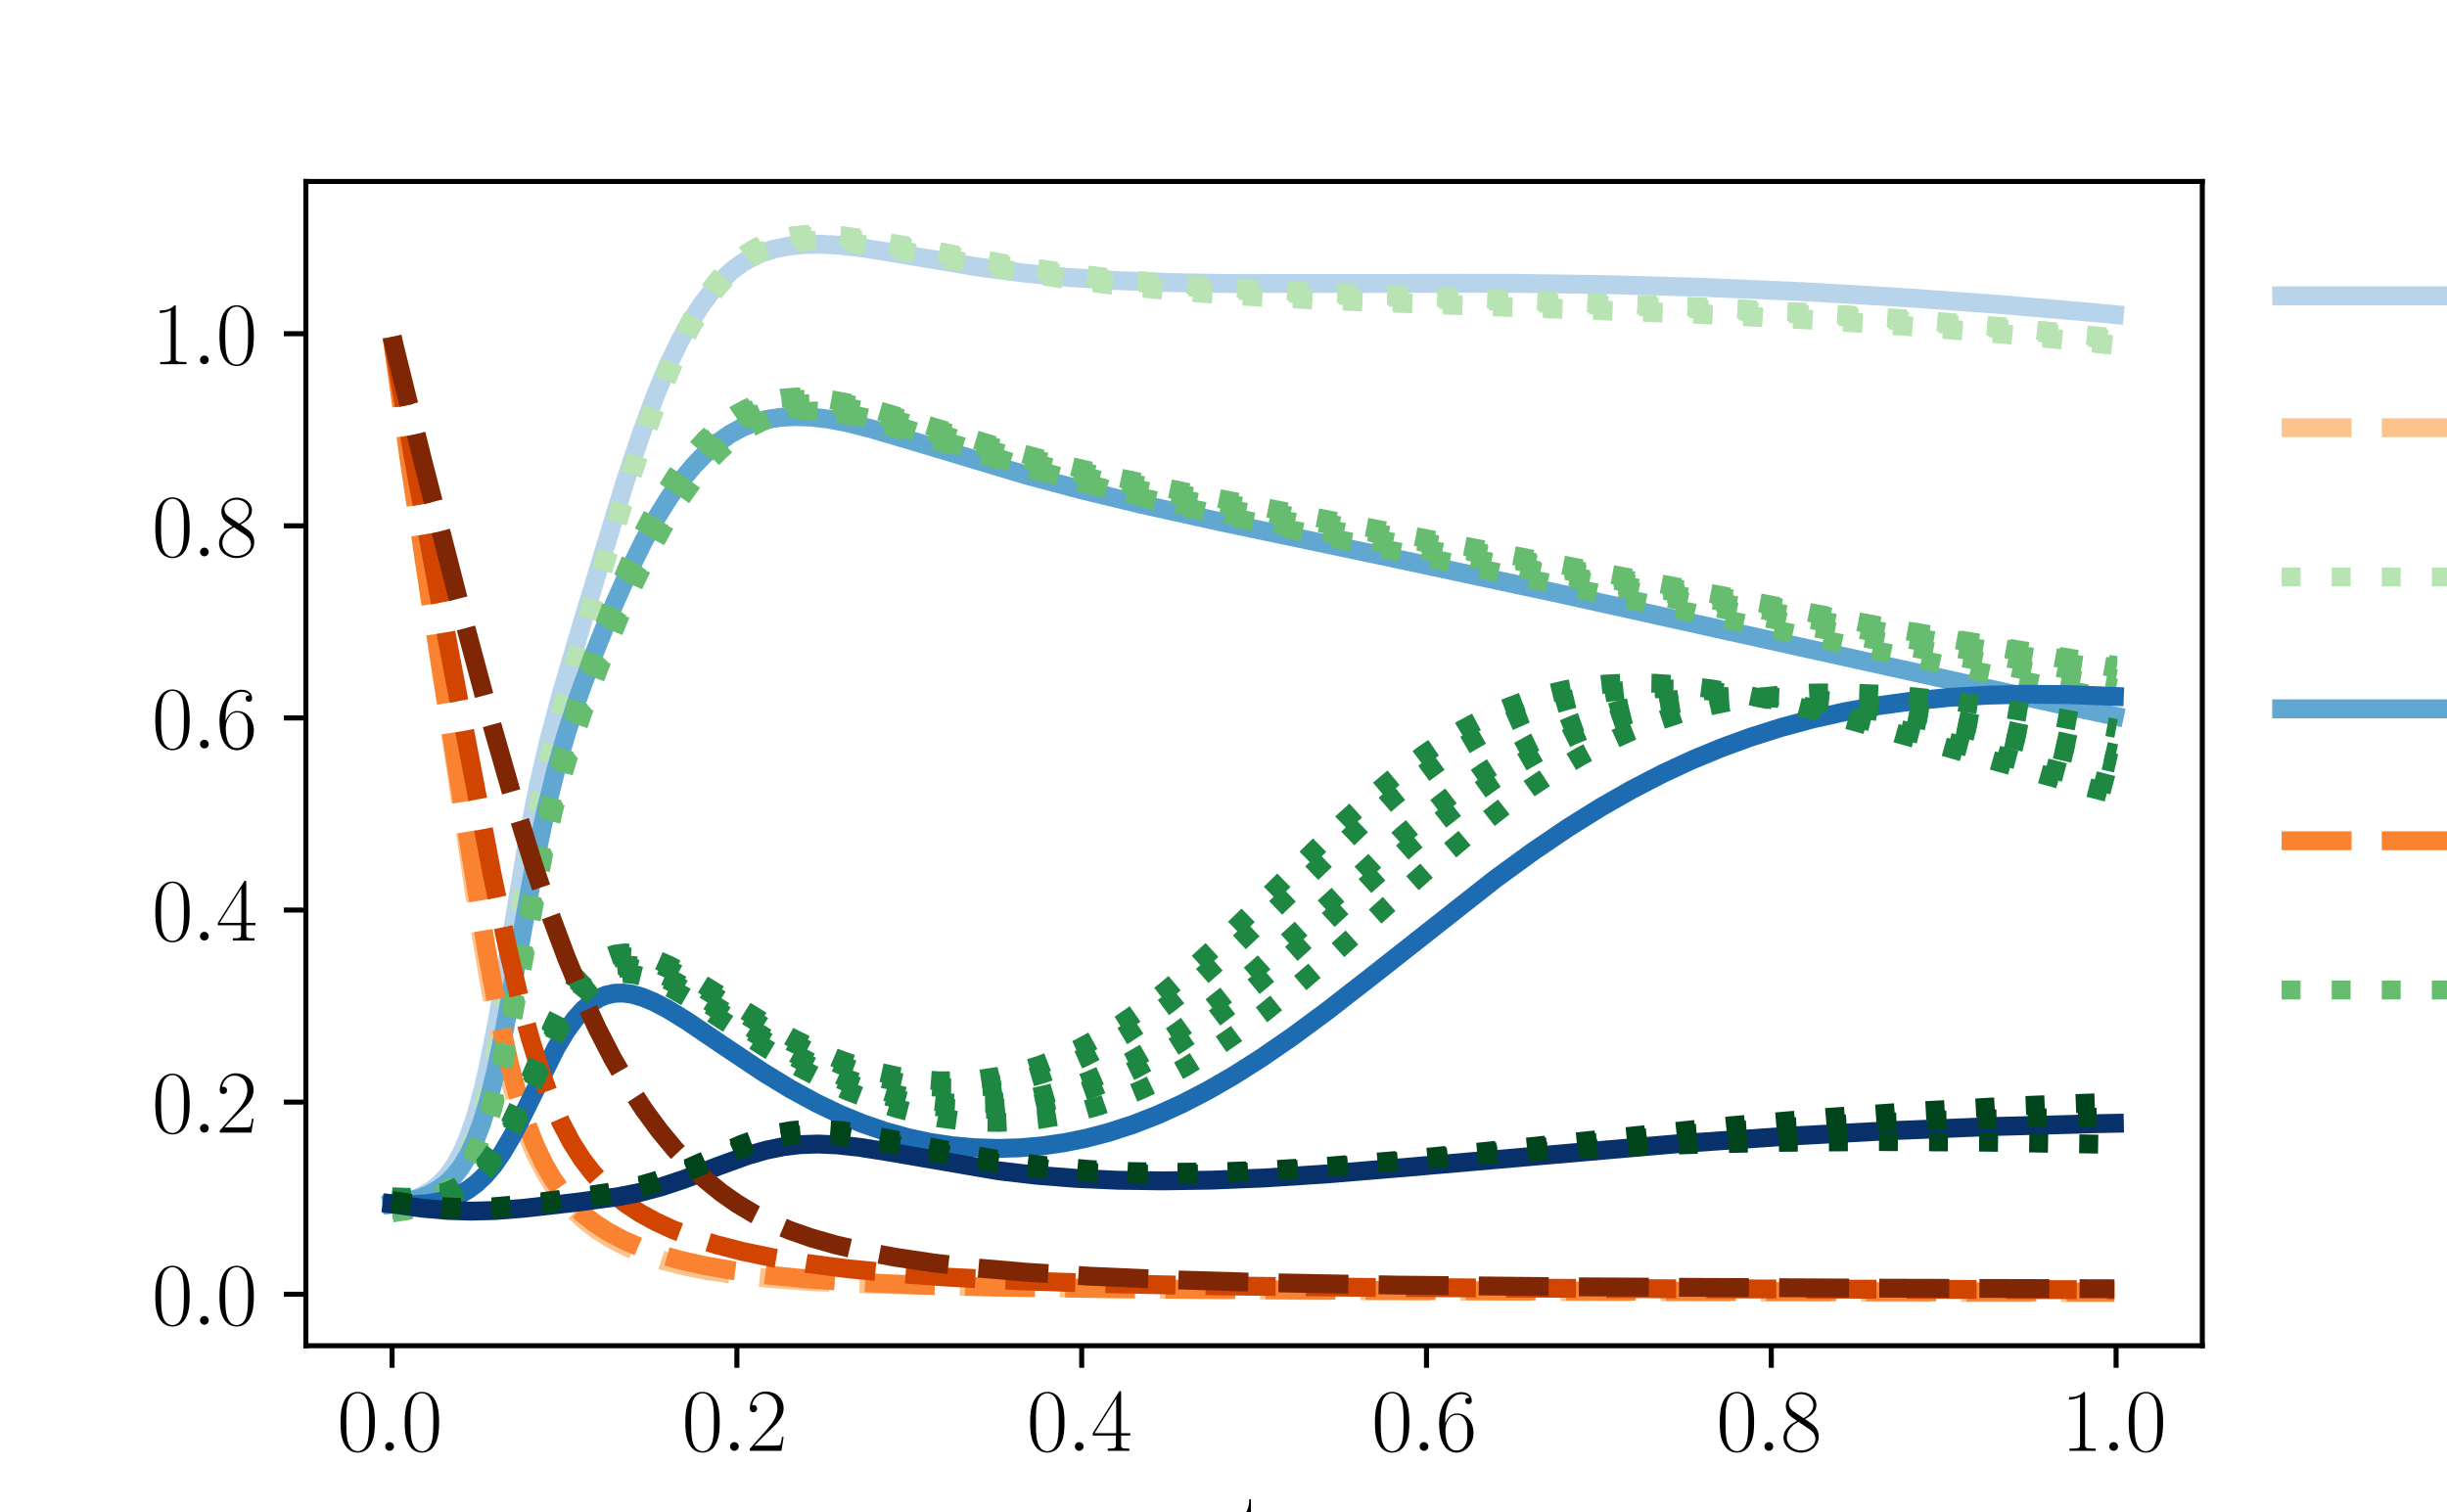 <?xml version="1.0" encoding="utf-8" standalone="no"?>
<!DOCTYPE svg PUBLIC "-//W3C//DTD SVG 1.1//EN"
  "http://www.w3.org/Graphics/SVG/1.1/DTD/svg11.dtd">
<svg xmlns:xlink="http://www.w3.org/1999/xlink" width="388.543pt" height="240.133pt" viewBox="0 0 388.543 240.133" xmlns="http://www.w3.org/2000/svg" version="1.1">
 <defs>
  <style type="text/css">*{stroke-linejoin: round; stroke-linecap: butt}</style>
 </defs>
 <g id="figure_1">
  <g id="patch_1">
   <path d="M 0 240.133 
L 388.543 240.133 
L 388.543 0 
L 0 0 
z
" style="fill: #ffffff"/>
  </g>
  <g id="axes_1">
   <g id="patch_2">
    <path d="M 48.568 213.718 
L 349.689 213.718 
L 349.689 28.816 
L 48.568 28.816 
z
" style="fill: #ffffff"/>
   </g>
   <g id="matplotlib.axis_1">
    <g id="xtick_1">
     <g id="line2d_1">
      <defs>
       <path id="m73fc4999eb" d="M 0 0 
L 0 3.5 
" style="stroke: #000000; stroke-width: 0.8"/>
      </defs>
      <g>
       <use xlink:href="#m73fc4999eb" x="62.255" y="213.718" style="stroke: #000000; stroke-width: 0.8"/>
      </g>
     </g>
     <g id="text_1">
      <!-- $\mathdefault{0.0}$ -->
      <g transform="translate(53.53 230.404) scale(0.14 -0.14)">
       <defs>
        <path id="CMR17-30" d="M 2688 2025 
C 2688 2416 2682 3080 2413 3591 
C 2176 4039 1798 4198 1466 4198 
C 1158 4198 768 4058 525 3597 
C 269 3118 243 2524 243 2025 
C 243 1661 250 1106 448 619 
C 723 -39 1216 -128 1466 -128 
C 1760 -128 2208 -7 2470 600 
C 2662 1042 2688 1559 2688 2025 
z
M 1466 -26 
C 1056 -26 813 325 723 812 
C 653 1188 653 1738 653 2096 
C 653 2588 653 2997 736 3387 
C 858 3929 1216 4096 1466 4096 
C 1728 4096 2067 3923 2189 3400 
C 2272 3036 2278 2607 2278 2096 
C 2278 1680 2278 1169 2202 792 
C 2067 95 1690 -26 1466 -26 
z
" transform="scale(0.016)"/>
        <path id="CMMI12-3a" d="M 1178 307 
C 1178 492 1024 619 870 619 
C 685 619 557 466 557 313 
C 557 128 710 0 864 0 
C 1050 0 1178 153 1178 307 
z
" transform="scale(0.016)"/>
       </defs>
       <use xlink:href="#CMR17-30" transform="scale(0.996)"/>
       <use xlink:href="#CMMI12-3a" transform="translate(45.69 0) scale(0.996)"/>
       <use xlink:href="#CMR17-30" transform="translate(72.788 0) scale(0.996)"/>
      </g>
     </g>
    </g>
    <g id="xtick_2">
     <g id="line2d_2">
      <g>
       <use xlink:href="#m73fc4999eb" x="117.004" y="213.718" style="stroke: #000000; stroke-width: 0.8"/>
      </g>
     </g>
     <g id="text_2">
      <!-- $\mathdefault{0.2}$ -->
      <g transform="translate(108.279 230.404) scale(0.14 -0.14)">
       <defs>
        <path id="CMR17-32" d="M 2669 989 
L 2554 989 
C 2490 536 2438 459 2413 420 
C 2381 369 1920 369 1830 369 
L 602 369 
C 832 619 1280 1072 1824 1597 
C 2214 1967 2669 2402 2669 3035 
C 2669 3790 2067 4224 1395 4224 
C 691 4224 262 3604 262 3030 
C 262 2780 448 2748 525 2748 
C 589 2748 781 2787 781 3010 
C 781 3207 614 3264 525 3264 
C 486 3264 448 3258 422 3245 
C 544 3790 915 4058 1306 4058 
C 1862 4058 2227 3617 2227 3035 
C 2227 2479 1901 2000 1536 1584 
L 262 146 
L 262 0 
L 2515 0 
L 2669 989 
z
" transform="scale(0.016)"/>
       </defs>
       <use xlink:href="#CMR17-30" transform="scale(0.996)"/>
       <use xlink:href="#CMMI12-3a" transform="translate(45.69 0) scale(0.996)"/>
       <use xlink:href="#CMR17-32" transform="translate(72.788 0) scale(0.996)"/>
      </g>
     </g>
    </g>
    <g id="xtick_3">
     <g id="line2d_3">
      <g>
       <use xlink:href="#m73fc4999eb" x="171.754" y="213.718" style="stroke: #000000; stroke-width: 0.8"/>
      </g>
     </g>
     <g id="text_3">
      <!-- $\mathdefault{0.4}$ -->
      <g transform="translate(163.028 230.404) scale(0.14 -0.14)">
       <defs>
        <path id="CMR17-34" d="M 2150 4122 
C 2150 4256 2144 4256 2029 4256 
L 128 1254 
L 128 1088 
L 1779 1088 
L 1779 457 
C 1779 224 1766 160 1318 160 
L 1197 160 
L 1197 0 
C 1402 0 1747 0 1965 0 
C 2182 0 2528 0 2733 0 
L 2733 160 
L 2611 160 
C 2163 160 2150 224 2150 457 
L 2150 1088 
L 2803 1088 
L 2803 1254 
L 2150 1254 
L 2150 4122 
z
M 1798 3703 
L 1798 1254 
L 256 1254 
L 1798 3703 
z
" transform="scale(0.016)"/>
       </defs>
       <use xlink:href="#CMR17-30" transform="scale(0.996)"/>
       <use xlink:href="#CMMI12-3a" transform="translate(45.69 0) scale(0.996)"/>
       <use xlink:href="#CMR17-34" transform="translate(72.788 0) scale(0.996)"/>
      </g>
     </g>
    </g>
    <g id="xtick_4">
     <g id="line2d_4">
      <g>
       <use xlink:href="#m73fc4999eb" x="226.503" y="213.718" style="stroke: #000000; stroke-width: 0.8"/>
      </g>
     </g>
     <g id="text_4">
      <!-- $\mathdefault{0.6}$ -->
      <g transform="translate(217.778 230.404) scale(0.14 -0.14)">
       <defs>
        <path id="CMR17-36" d="M 678 2176 
C 678 3690 1395 4032 1811 4032 
C 1946 4032 2272 4009 2400 3776 
C 2298 3776 2106 3776 2106 3553 
C 2106 3381 2246 3323 2336 3323 
C 2394 3323 2566 3348 2566 3560 
C 2566 3954 2246 4179 1805 4179 
C 1043 4179 243 3390 243 1984 
C 243 253 966 -128 1478 -128 
C 2099 -128 2688 427 2688 1283 
C 2688 2081 2170 2662 1517 2662 
C 1126 2662 838 2407 678 1960 
L 678 2176 
z
M 1478 25 
C 691 25 691 1200 691 1436 
C 691 1896 909 2560 1504 2560 
C 1613 2560 1926 2560 2138 2120 
C 2253 1870 2253 1609 2253 1289 
C 2253 944 2253 690 2118 434 
C 1978 171 1773 25 1478 25 
z
" transform="scale(0.016)"/>
       </defs>
       <use xlink:href="#CMR17-30" transform="scale(0.996)"/>
       <use xlink:href="#CMMI12-3a" transform="translate(45.69 0) scale(0.996)"/>
       <use xlink:href="#CMR17-36" transform="translate(72.788 0) scale(0.996)"/>
      </g>
     </g>
    </g>
    <g id="xtick_5">
     <g id="line2d_5">
      <g>
       <use xlink:href="#m73fc4999eb" x="281.252" y="213.718" style="stroke: #000000; stroke-width: 0.8"/>
      </g>
     </g>
     <g id="text_5">
      <!-- $\mathdefault{0.8}$ -->
      <g transform="translate(272.527 230.404) scale(0.14 -0.14)">
       <defs>
        <path id="CMR17-38" d="M 1741 2264 
C 2144 2467 2554 2773 2554 3263 
C 2554 3841 1990 4179 1472 4179 
C 890 4179 378 3759 378 3180 
C 378 3021 416 2747 666 2505 
C 730 2442 998 2251 1171 2130 
C 883 1983 211 1634 211 934 
C 211 279 838 -128 1459 -128 
C 2144 -128 2720 362 2720 1010 
C 2720 1590 2330 1857 2074 2029 
L 1741 2264 
z
M 902 2822 
C 851 2854 595 3051 595 3351 
C 595 3739 998 4032 1459 4032 
C 1965 4032 2336 3676 2336 3262 
C 2336 2669 1670 2331 1638 2331 
C 1632 2331 1626 2331 1574 2370 
L 902 2822 
z
M 2080 1519 
C 2176 1449 2483 1240 2483 851 
C 2483 381 2010 25 1472 25 
C 890 25 448 438 448 940 
C 448 1443 838 1862 1280 2060 
L 2080 1519 
z
" transform="scale(0.016)"/>
       </defs>
       <use xlink:href="#CMR17-30" transform="scale(0.996)"/>
       <use xlink:href="#CMMI12-3a" transform="translate(45.69 0) scale(0.996)"/>
       <use xlink:href="#CMR17-38" transform="translate(72.788 0) scale(0.996)"/>
      </g>
     </g>
    </g>
    <g id="xtick_6">
     <g id="line2d_6">
      <g>
       <use xlink:href="#m73fc4999eb" x="336.001" y="213.718" style="stroke: #000000; stroke-width: 0.8"/>
      </g>
     </g>
     <g id="text_6">
      <!-- $\mathdefault{1.0}$ -->
      <g transform="translate(327.276 230.404) scale(0.14 -0.14)">
       <defs>
        <path id="CMR17-31" d="M 1702 4058 
C 1702 4192 1696 4192 1606 4192 
C 1357 3916 979 3827 621 3827 
C 602 3827 570 3827 563 3808 
C 557 3795 557 3782 557 3648 
C 755 3648 1088 3686 1344 3839 
L 1344 461 
C 1344 236 1331 160 781 160 
L 589 160 
L 589 0 
C 896 0 1216 0 1523 0 
C 1830 0 2150 0 2458 0 
L 2458 160 
L 2266 160 
C 1715 160 1702 230 1702 458 
L 1702 4058 
z
" transform="scale(0.016)"/>
       </defs>
       <use xlink:href="#CMR17-31" transform="scale(0.996)"/>
       <use xlink:href="#CMMI12-3a" transform="translate(45.69 0) scale(0.996)"/>
       <use xlink:href="#CMR17-30" transform="translate(72.788 0) scale(0.996)"/>
      </g>
     </g>
    </g>
    <g id="text_7">
     <!-- t -->
     <g transform="translate(196.473 246.802) scale(0.14 -0.14)">
      <defs>
       <path id="CMR17-74" d="M 966 2560 
L 1862 2560 
L 1862 2725 
L 966 2725 
L 966 3904 
L 851 3904 
C 838 3245 614 2668 70 2668 
L 70 2560 
L 627 2560 
L 627 771 
C 627 650 627 -64 1370 -64 
C 1747 -64 1965 306 1965 777 
L 1965 1140 
L 1850 1140 
L 1850 783 
C 1850 344 1677 51 1408 51 
C 1222 51 966 178 966 758 
L 966 2560 
z
" transform="scale(0.016)"/>
      </defs>
      <use xlink:href="#CMR17-74" transform="scale(0.996)"/>
     </g>
    </g>
   </g>
   <g id="matplotlib.axis_2">
    <g id="ytick_1">
     <g id="line2d_7">
      <defs>
       <path id="m0692cd1827" d="M 0 0 
L -3.5 0 
" style="stroke: #000000; stroke-width: 0.8"/>
      </defs>
      <g>
       <use xlink:href="#m0692cd1827" x="48.568" y="205.537" style="stroke: #000000; stroke-width: 0.8"/>
      </g>
     </g>
     <g id="text_8">
      <!-- $\mathdefault{0.0}$ -->
      <g transform="translate(24.117 210.38) scale(0.14 -0.14)">
       <use xlink:href="#CMR17-30" transform="scale(0.996)"/>
       <use xlink:href="#CMMI12-3a" transform="translate(45.69 0) scale(0.996)"/>
       <use xlink:href="#CMR17-30" transform="translate(72.788 0) scale(0.996)"/>
      </g>
     </g>
    </g>
    <g id="ytick_2">
     <g id="line2d_8">
      <g>
       <use xlink:href="#m0692cd1827" x="48.568" y="175.029" style="stroke: #000000; stroke-width: 0.8"/>
      </g>
     </g>
     <g id="text_9">
      <!-- $\mathdefault{0.2}$ -->
      <g transform="translate(24.117 179.872) scale(0.14 -0.14)">
       <use xlink:href="#CMR17-30" transform="scale(0.996)"/>
       <use xlink:href="#CMMI12-3a" transform="translate(45.69 0) scale(0.996)"/>
       <use xlink:href="#CMR17-32" transform="translate(72.788 0) scale(0.996)"/>
      </g>
     </g>
    </g>
    <g id="ytick_3">
     <g id="line2d_9">
      <g>
       <use xlink:href="#m0692cd1827" x="48.568" y="144.521" style="stroke: #000000; stroke-width: 0.8"/>
      </g>
     </g>
     <g id="text_10">
      <!-- $\mathdefault{0.4}$ -->
      <g transform="translate(24.117 149.364) scale(0.14 -0.14)">
       <use xlink:href="#CMR17-30" transform="scale(0.996)"/>
       <use xlink:href="#CMMI12-3a" transform="translate(45.69 0) scale(0.996)"/>
       <use xlink:href="#CMR17-34" transform="translate(72.788 0) scale(0.996)"/>
      </g>
     </g>
    </g>
    <g id="ytick_4">
     <g id="line2d_10">
      <g>
       <use xlink:href="#m0692cd1827" x="48.568" y="114.013" style="stroke: #000000; stroke-width: 0.8"/>
      </g>
     </g>
     <g id="text_11">
      <!-- $\mathdefault{0.6}$ -->
      <g transform="translate(24.117 118.856) scale(0.14 -0.14)">
       <use xlink:href="#CMR17-30" transform="scale(0.996)"/>
       <use xlink:href="#CMMI12-3a" transform="translate(45.69 0) scale(0.996)"/>
       <use xlink:href="#CMR17-36" transform="translate(72.788 0) scale(0.996)"/>
      </g>
     </g>
    </g>
    <g id="ytick_5">
     <g id="line2d_11">
      <g>
       <use xlink:href="#m0692cd1827" x="48.568" y="83.505" style="stroke: #000000; stroke-width: 0.8"/>
      </g>
     </g>
     <g id="text_12">
      <!-- $\mathdefault{0.8}$ -->
      <g transform="translate(24.117 88.348) scale(0.14 -0.14)">
       <use xlink:href="#CMR17-30" transform="scale(0.996)"/>
       <use xlink:href="#CMMI12-3a" transform="translate(45.69 0) scale(0.996)"/>
       <use xlink:href="#CMR17-38" transform="translate(72.788 0) scale(0.996)"/>
      </g>
     </g>
    </g>
    <g id="ytick_6">
     <g id="line2d_12">
      <g>
       <use xlink:href="#m0692cd1827" x="48.568" y="52.998" style="stroke: #000000; stroke-width: 0.8"/>
      </g>
     </g>
     <g id="text_13">
      <!-- $\mathdefault{1.0}$ -->
      <g transform="translate(24.117 57.841) scale(0.14 -0.14)">
       <use xlink:href="#CMR17-31" transform="scale(0.996)"/>
       <use xlink:href="#CMMI12-3a" transform="translate(45.69 0) scale(0.996)"/>
       <use xlink:href="#CMR17-30" transform="translate(72.788 0) scale(0.996)"/>
      </g>
     </g>
    </g>
   </g>
   <g id="line2d_13">
    <path d="M 62.255 191.191 
L 64.171 190.886 
L 65.814 190.422 
L 67.183 189.841 
L 68.551 189.031 
L 69.92 187.917 
L 71.015 186.738 
L 72.11 185.225 
L 73.205 183.284 
L 74.3 180.812 
L 75.395 177.692 
L 76.49 173.815 
L 77.585 169.124 
L 78.954 162.148 
L 80.596 152.48 
L 83.881 132.822 
L 85.524 124.512 
L 87.166 117.477 
L 89.082 110.351 
L 92.367 99.176 
L 99.211 76.643 
L 101.948 68.479 
L 104.138 62.608 
L 106.055 58.044 
L 107.971 54.072 
L 109.613 51.134 
L 111.256 48.588 
L 112.898 46.396 
L 114.541 44.538 
L 116.183 43.002 
L 117.826 41.776 
L 119.468 40.828 
L 121.111 40.117 
L 123.027 39.524 
L 125.217 39.087 
L 127.681 38.832 
L 130.418 38.783 
L 133.429 38.955 
L 137.262 39.411 
L 143.01 40.35 
L 155.603 42.451 
L 162.72 43.377 
L 169.564 44.045 
L 176.955 44.54 
L 185.167 44.864 
L 195.296 45.029 
L 210.352 45.019 
L 239.643 44.982 
L 255.52 45.209 
L 270.85 45.651 
L 286.18 46.316 
L 301.783 47.217 
L 317.387 48.342 
L 332.99 49.69 
L 335.728 49.951 
L 335.728 49.951 
" clip-path="url(#p677b0a193a)" style="fill: none; stroke: #b7d4ea; stroke-width: 3; stroke-linecap: square"/>
   </g>
   <g id="line2d_14">
    <path d="M 62.255 53.497 
L 66.909 85.468 
L 75.942 145.853 
L 77.859 157.052 
L 79.501 165.315 
L 80.87 171.129 
L 82.239 175.972 
L 83.607 179.952 
L 84.976 183.207 
L 86.345 185.877 
L 87.714 188.099 
L 89.356 190.316 
L 90.999 192.152 
L 92.915 193.92 
L 94.831 195.378 
L 97.021 196.755 
L 99.485 198.023 
L 102.222 199.166 
L 105.233 200.172 
L 108.518 201.035 
L 112.351 201.803 
L 117.004 202.488 
L 122.479 203.063 
L 129.049 203.526 
L 137.809 203.907 
L 152.318 204.286 
L 175.586 204.653 
L 209.257 204.95 
L 262.364 205.173 
L 335.728 205.314 
L 335.728 205.314 
" clip-path="url(#p677b0a193a)" style="fill: none; stroke-dasharray: 11.1,4.8; stroke-dashoffset: 0; stroke: #fdc38d; stroke-width: 3"/>
   </g>
   <g id="line2d_15">
    <path d="M 62.255 192.522 
L 64.664 192.081 
L 66.269 191.581 
L 67.875 190.852 
L 69.48 189.811 
L 71.086 188.33 
L 71.888 187.37 
L 72.691 186.224 
L 73.494 184.857 
L 74.297 183.228 
L 75.1 181.291 
L 75.902 179.002 
L 76.705 176.316 
L 77.508 173.2 
L 79.113 165.64 
L 80.719 156.551 
L 84.733 132.516 
L 86.338 124.45 
L 87.944 117.549 
L 90.352 108.65 
L 95.169 92.392 
L 99.986 76.569 
L 102.394 69.272 
L 104.802 62.683 
L 107.211 56.937 
L 108.816 53.605 
L 110.422 50.671 
L 112.028 48.128 
L 113.633 45.953 
L 115.239 44.121 
L 116.844 42.603 
L 118.45 41.368 
L 120.055 40.384 
L 121.661 39.62 
L 123.266 39.048 
L 125.675 38.489 
L 128.083 38.22 
L 130.491 38.172 
L 133.702 38.359 
L 137.716 38.858 
L 143.336 39.818 
L 162.602 43.299 
L 170.63 44.451 
L 178.658 45.39 
L 187.488 46.205 
L 197.924 46.937 
L 210.769 47.598 
L 229.232 48.299 
L 269.371 49.777 
L 287.032 50.681 
L 302.285 51.675 
L 316.735 52.837 
L 330.382 54.157 
L 336.001 54.768 
L 336.001 54.768 
" clip-path="url(#p677b0a193a)" style="fill: none; stroke-dasharray: 3,4.95; stroke-dashoffset: 0; stroke: #b8e3b2; stroke-width: 3"/>
   </g>
   <g id="line2d_16">
    <path d="M 62.255 192.529 
L 64.664 192.088 
L 66.269 191.587 
L 67.875 190.859 
L 69.48 189.818 
L 71.086 188.339 
L 71.888 187.38 
L 72.691 186.235 
L 73.494 184.869 
L 74.297 183.242 
L 75.1 181.307 
L 75.902 179.02 
L 76.705 176.337 
L 77.508 173.224 
L 79.113 165.669 
L 80.719 156.585 
L 84.733 132.553 
L 86.338 124.487 
L 87.944 117.588 
L 90.352 108.696 
L 95.169 92.457 
L 99.986 76.657 
L 102.394 69.37 
L 104.802 62.79 
L 107.211 57.051 
L 108.816 53.722 
L 110.422 50.792 
L 112.028 48.25 
L 113.633 46.076 
L 115.239 44.245 
L 116.844 42.728 
L 118.45 41.492 
L 120.055 40.507 
L 121.661 39.742 
L 123.266 39.169 
L 125.675 38.608 
L 128.083 38.336 
L 130.491 38.287 
L 133.702 38.472 
L 137.716 38.969 
L 143.336 39.929 
L 162.602 43.42 
L 170.63 44.578 
L 178.658 45.521 
L 187.488 46.341 
L 197.924 47.077 
L 210.769 47.74 
L 229.232 48.441 
L 269.371 49.912 
L 287.032 50.813 
L 302.285 51.805 
L 316.735 52.967 
L 330.382 54.289 
L 336.001 54.902 
L 336.001 54.902 
" clip-path="url(#p677b0a193a)" style="fill: none; stroke-dasharray: 3,4.95; stroke-dashoffset: 0; stroke: #b8e3b2; stroke-width: 3"/>
   </g>
   <g id="line2d_17">
    <path d="M 62.255 192.461 
L 64.664 192.02 
L 66.269 191.515 
L 67.875 190.779 
L 69.48 189.727 
L 71.086 188.229 
L 71.888 187.257 
L 72.691 186.098 
L 73.494 184.714 
L 74.297 183.065 
L 75.1 181.106 
L 75.902 178.79 
L 76.705 176.075 
L 78.311 169.333 
L 79.916 160.884 
L 83.127 141.315 
L 84.733 132.065 
L 86.338 123.988 
L 87.944 117.066 
L 90.352 108.111 
L 95.972 88.969 
L 99.986 75.696 
L 102.394 68.329 
L 104.802 61.682 
L 107.211 55.893 
L 108.816 52.54 
L 110.422 49.593 
L 112.028 47.042 
L 113.633 44.866 
L 115.239 43.038 
L 116.844 41.528 
L 118.45 40.305 
L 120.055 39.335 
L 121.661 38.588 
L 123.266 38.033 
L 125.675 37.501 
L 128.083 37.257 
L 130.491 37.233 
L 133.702 37.447 
L 137.716 37.969 
L 144.138 39.092 
L 159.391 41.859 
L 167.419 43.059 
L 175.447 44.041 
L 184.277 44.898 
L 194.713 45.667 
L 206.755 46.322 
L 223.613 47.001 
L 270.977 48.793 
L 288.638 49.738 
L 304.693 50.825 
L 319.143 52.023 
L 332.79 53.366 
L 336.001 53.714 
L 336.001 53.714 
" clip-path="url(#p677b0a193a)" style="fill: none; stroke-dasharray: 3,4.95; stroke-dashoffset: 0; stroke: #b8e3b2; stroke-width: 3"/>
   </g>
   <g id="line2d_18">
    <path d="M 62.255 192.482 
L 64.664 192.042 
L 66.269 191.54 
L 67.875 190.807 
L 69.48 189.759 
L 71.086 188.268 
L 71.888 187.301 
L 72.691 186.146 
L 73.494 184.769 
L 74.297 183.127 
L 75.1 181.177 
L 75.902 178.871 
L 76.705 176.167 
L 78.311 169.448 
L 79.916 161.023 
L 82.324 146.409 
L 84.733 132.241 
L 86.338 124.17 
L 87.944 117.255 
L 90.352 108.318 
L 95.972 89.235 
L 99.986 76.003 
L 102.394 68.655 
L 104.802 62.023 
L 107.211 56.244 
L 108.816 52.896 
L 110.422 49.951 
L 112.028 47.4 
L 113.633 45.222 
L 115.239 43.391 
L 116.844 41.877 
L 118.45 40.648 
L 120.055 39.672 
L 121.661 38.918 
L 123.266 38.356 
L 125.675 37.813 
L 128.083 37.56 
L 130.491 37.526 
L 133.702 37.729 
L 137.716 38.242 
L 143.336 39.209 
L 160.997 42.395 
L 169.024 43.562 
L 177.052 44.515 
L 185.882 45.344 
L 196.319 46.089 
L 209.163 46.762 
L 227.627 47.476 
L 268.568 49.004 
L 286.229 49.914 
L 302.285 50.963 
L 316.735 52.125 
L 330.382 53.435 
L 336.001 54.039 
L 336.001 54.039 
" clip-path="url(#p677b0a193a)" style="fill: none; stroke-dasharray: 3,4.95; stroke-dashoffset: 0; stroke: #b8e3b2; stroke-width: 3"/>
   </g>
   <g id="line2d_19">
    <path d="M 62.255 192.461 
L 64.664 192.02 
L 66.269 191.515 
L 67.875 190.779 
L 69.48 189.727 
L 71.086 188.229 
L 71.888 187.257 
L 72.691 186.098 
L 73.494 184.714 
L 74.297 183.065 
L 75.1 181.106 
L 75.902 178.79 
L 76.705 176.075 
L 78.311 169.333 
L 79.916 160.884 
L 83.127 141.315 
L 84.733 132.065 
L 86.338 123.988 
L 87.944 117.066 
L 90.352 108.111 
L 95.972 88.969 
L 99.986 75.696 
L 102.394 68.329 
L 104.802 61.682 
L 107.211 55.893 
L 108.816 52.54 
L 110.422 49.593 
L 112.028 47.042 
L 113.633 44.866 
L 115.239 43.038 
L 116.844 41.528 
L 118.45 40.305 
L 120.055 39.335 
L 121.661 38.588 
L 123.266 38.033 
L 125.675 37.501 
L 128.083 37.257 
L 130.491 37.233 
L 133.702 37.447 
L 137.716 37.969 
L 144.138 39.092 
L 159.391 41.859 
L 167.419 43.059 
L 175.447 44.041 
L 184.277 44.898 
L 194.713 45.667 
L 206.755 46.322 
L 223.613 47.001 
L 270.977 48.793 
L 288.638 49.738 
L 304.693 50.825 
L 319.143 52.023 
L 332.79 53.366 
L 336.001 53.714 
L 336.001 53.714 
" clip-path="url(#p677b0a193a)" style="fill: none; stroke-dasharray: 3,4.95; stroke-dashoffset: 0; stroke: #b8e3b2; stroke-width: 3"/>
   </g>
   <g id="line2d_20">
    <path d="M 62.255 191.191 
L 64.719 190.808 
L 66.635 190.294 
L 68.278 189.628 
L 69.646 188.858 
L 71.015 187.826 
L 72.11 186.743 
L 73.205 185.353 
L 74.3 183.56 
L 75.395 181.261 
L 76.49 178.354 
L 77.585 174.74 
L 78.68 170.349 
L 80.049 163.821 
L 81.965 153.328 
L 84.976 136.71 
L 86.619 128.957 
L 88.261 122.321 
L 89.904 116.592 
L 91.82 110.709 
L 94.283 103.941 
L 97.021 97.112 
L 99.758 90.907 
L 102.222 85.898 
L 104.412 81.948 
L 106.328 78.901 
L 108.245 76.235 
L 110.161 73.929 
L 112.077 71.956 
L 113.993 70.298 
L 115.909 68.947 
L 117.826 67.899 
L 119.742 67.136 
L 121.658 66.622 
L 123.848 66.281 
L 126.312 66.147 
L 128.776 66.233 
L 131.513 66.552 
L 134.524 67.129 
L 138.357 68.098 
L 144.653 69.956 
L 162.994 75.468 
L 171.754 77.803 
L 181.335 80.115 
L 193.653 82.842 
L 219.659 88.301 
L 247.855 94.329 
L 280.431 101.548 
L 326.146 111.663 
L 335.728 113.709 
L 335.728 113.709 
" clip-path="url(#p677b0a193a)" style="fill: none; stroke: #60a7d2; stroke-width: 3; stroke-linecap: square"/>
   </g>
   <g id="line2d_21">
    <path d="M 62.255 53.497 
L 64.993 73.158 
L 68.278 95.039 
L 73.753 129.638 
L 77.311 151.132 
L 79.227 161.374 
L 80.87 168.852 
L 82.239 174.055 
L 83.607 178.362 
L 84.976 181.881 
L 86.345 184.758 
L 87.714 187.124 
L 89.082 189.087 
L 90.725 191.029 
L 92.367 192.626 
L 94.283 194.16 
L 96.473 195.594 
L 98.937 196.913 
L 101.675 198.109 
L 104.686 199.179 
L 107.971 200.116 
L 111.803 200.977 
L 116.457 201.784 
L 121.932 202.501 
L 128.502 203.133 
L 136.44 203.666 
L 146.022 204.081 
L 159.161 204.413 
L 180.24 204.699 
L 215.553 204.931 
L 282.895 205.117 
L 335.728 205.191 
L 335.728 205.191 
" clip-path="url(#p677b0a193a)" style="fill: none; stroke-dasharray: 11.1,4.8; stroke-dashoffset: 0; stroke: #fa8331; stroke-width: 3"/>
   </g>
   <g id="line2d_22">
    <path d="M 62.255 192.629 
L 64.664 192.261 
L 67.072 191.634 
L 68.677 191.003 
L 70.283 190.12 
L 71.888 188.873 
L 72.691 188.064 
L 73.494 187.096 
L 74.297 185.936 
L 75.1 184.547 
L 75.902 182.887 
L 76.705 180.914 
L 77.508 178.587 
L 78.311 175.874 
L 79.916 169.244 
L 81.522 161.196 
L 86.338 135.515 
L 87.944 128.511 
L 89.549 122.481 
L 91.155 117.196 
L 93.563 110.174 
L 95.972 103.821 
L 98.38 97.949 
L 100.788 92.534 
L 103.197 87.6 
L 105.605 83.178 
L 108.013 79.283 
L 110.422 75.918 
L 112.83 73.075 
L 114.436 71.459 
L 116.041 70.058 
L 117.647 68.863 
L 119.252 67.863 
L 120.858 67.047 
L 122.464 66.401 
L 124.872 65.727 
L 127.28 65.364 
L 129.689 65.27 
L 132.097 65.401 
L 135.308 65.857 
L 138.519 66.555 
L 142.533 67.658 
L 148.955 69.696 
L 161.8 73.829 
L 169.827 76.135 
L 177.855 78.199 
L 187.488 80.428 
L 200.333 83.153 
L 288.638 101.431 
L 327.171 109.33 
L 336.001 111.114 
L 336.001 111.114 
" clip-path="url(#p677b0a193a)" style="fill: none; stroke-dasharray: 3,4.95; stroke-dashoffset: 0; stroke: #66bd6f; stroke-width: 3"/>
   </g>
   <g id="line2d_23">
    <path d="M 62.255 192.11 
L 64.664 191.743 
L 67.072 191.098 
L 68.677 190.437 
L 70.283 189.504 
L 71.888 188.174 
L 72.691 187.308 
L 73.494 186.267 
L 74.297 185.018 
L 75.1 183.521 
L 75.902 181.731 
L 76.705 179.606 
L 77.508 177.104 
L 79.113 170.872 
L 80.719 163.064 
L 83.127 149.552 
L 85.535 136.359 
L 87.141 128.699 
L 88.747 122.049 
L 90.352 116.215 
L 92.76 108.498 
L 95.169 101.577 
L 97.577 95.259 
L 99.986 89.528 
L 102.394 84.422 
L 104.802 79.969 
L 106.408 77.367 
L 108.013 75.053 
L 109.619 73.02 
L 111.225 71.255 
L 112.83 69.746 
L 114.436 68.476 
L 116.041 67.43 
L 117.647 66.588 
L 119.252 65.934 
L 120.858 65.45 
L 123.266 65.005 
L 125.675 64.847 
L 128.083 64.926 
L 131.294 65.319 
L 134.505 65.956 
L 138.519 66.982 
L 144.941 68.9 
L 160.194 73.565 
L 168.222 75.762 
L 177.052 77.932 
L 186.685 80.054 
L 197.924 82.295 
L 213.177 85.1 
L 312.721 102.762 
L 330.382 105.617 
L 336.001 106.473 
L 336.001 106.473 
" clip-path="url(#p677b0a193a)" style="fill: none; stroke-dasharray: 3,4.95; stroke-dashoffset: 0; stroke: #66bd6f; stroke-width: 3"/>
   </g>
   <g id="line2d_24">
    <path d="M 62.255 192.085 
L 64.664 191.731 
L 67.072 191.102 
L 68.677 190.457 
L 70.283 189.545 
L 71.888 188.248 
L 72.691 187.402 
L 73.494 186.388 
L 74.297 185.172 
L 75.1 183.712 
L 75.902 181.968 
L 76.705 179.894 
L 77.508 177.45 
L 78.311 174.603 
L 79.916 167.666 
L 81.522 159.291 
L 85.535 136.826 
L 87.141 129.071 
L 88.747 122.356 
L 90.352 116.494 
L 92.76 108.784 
L 95.169 101.88 
L 97.577 95.548 
L 99.986 89.752 
L 102.394 84.524 
L 104.802 79.902 
L 107.211 75.902 
L 108.816 73.58 
L 110.422 71.527 
L 112.028 69.735 
L 113.633 68.192 
L 115.239 66.886 
L 116.844 65.801 
L 118.45 64.923 
L 120.055 64.234 
L 121.661 63.719 
L 124.069 63.234 
L 126.477 63.047 
L 128.886 63.106 
L 131.294 63.364 
L 134.505 63.945 
L 138.519 64.934 
L 144.138 66.587 
L 160.997 71.699 
L 169.024 73.827 
L 177.855 75.918 
L 188.291 78.144 
L 203.544 81.136 
L 266.963 93.351 
L 298.271 99.366 
L 320.749 103.455 
L 336.001 106.112 
L 336.001 106.112 
" clip-path="url(#p677b0a193a)" style="fill: none; stroke-dasharray: 3,4.95; stroke-dashoffset: 0; stroke: #66bd6f; stroke-width: 3"/>
   </g>
   <g id="line2d_25">
    <path d="M 62.255 192.049 
L 64.664 191.693 
L 67.072 191.058 
L 68.677 190.406 
L 70.283 189.481 
L 71.888 188.165 
L 72.691 187.306 
L 73.494 186.276 
L 74.297 185.039 
L 75.1 183.555 
L 75.902 181.781 
L 76.705 179.674 
L 77.508 177.191 
L 78.311 174.302 
L 79.916 167.283 
L 81.522 158.844 
L 85.535 136.374 
L 87.141 128.644 
L 88.747 121.938 
L 90.352 116.065 
L 92.76 108.316 
L 95.169 101.371 
L 97.577 95.02 
L 99.986 89.241 
L 102.394 84.071 
L 104.802 79.541 
L 107.211 75.662 
L 108.816 73.432 
L 110.422 71.476 
L 112.028 69.784 
L 113.633 68.342 
L 115.239 67.135 
L 116.844 66.145 
L 118.45 65.356 
L 120.055 64.75 
L 122.464 64.145 
L 124.872 63.856 
L 127.28 63.827 
L 129.689 64.01 
L 132.9 64.508 
L 136.913 65.418 
L 141.73 66.76 
L 165.813 73.822 
L 174.644 76.001 
L 184.277 78.134 
L 196.319 80.554 
L 213.98 83.853 
L 272.582 94.676 
L 301.482 99.962 
L 320.749 103.257 
L 336.001 105.688 
L 336.001 105.688 
" clip-path="url(#p677b0a193a)" style="fill: none; stroke-dasharray: 3,4.95; stroke-dashoffset: 0; stroke: #66bd6f; stroke-width: 3"/>
   </g>
   <g id="line2d_26">
    <path d="M 62.255 192.258 
L 64.664 191.898 
L 67.072 191.269 
L 68.677 190.628 
L 70.283 189.727 
L 71.888 188.449 
L 72.691 187.617 
L 73.494 186.62 
L 74.297 185.425 
L 75.1 183.992 
L 75.902 182.28 
L 76.705 180.244 
L 77.508 177.843 
L 78.311 175.046 
L 79.916 168.219 
L 81.522 159.956 
L 85.535 137.688 
L 87.141 129.992 
L 88.747 123.339 
L 90.352 117.548 
L 92.76 109.958 
L 95.169 103.17 
L 97.577 96.929 
L 99.986 91.189 
L 102.394 85.977 
L 104.802 81.328 
L 107.211 77.264 
L 109.619 73.787 
L 111.225 71.788 
L 112.83 70.038 
L 114.436 68.525 
L 116.041 67.239 
L 117.647 66.167 
L 119.252 65.294 
L 120.858 64.606 
L 122.464 64.089 
L 124.872 63.598 
L 127.28 63.404 
L 129.689 63.457 
L 132.097 63.713 
L 135.308 64.297 
L 139.322 65.301 
L 144.941 66.99 
L 161.8 72.231 
L 169.827 74.405 
L 177.855 76.349 
L 188.291 78.629 
L 203.544 81.692 
L 254.118 91.701 
L 303.088 101.508 
L 334.396 107.492 
L 336.001 107.794 
L 336.001 107.794 
" clip-path="url(#p677b0a193a)" style="fill: none; stroke-dasharray: 3,4.95; stroke-dashoffset: 0; stroke: #66bd6f; stroke-width: 3"/>
   </g>
   <g id="line2d_27">
    <path d="M 62.255 192.42 
L 64.664 192.055 
L 67.072 191.427 
L 68.677 190.79 
L 70.283 189.896 
L 71.888 188.633 
L 72.691 187.811 
L 73.494 186.827 
L 74.297 185.648 
L 75.1 184.235 
L 75.902 182.546 
L 76.705 180.538 
L 77.508 178.171 
L 78.311 175.411 
L 79.916 168.672 
L 81.522 160.503 
L 86.338 134.491 
L 87.944 127.394 
L 89.549 121.271 
L 91.155 115.89 
L 93.563 108.725 
L 95.972 102.235 
L 98.38 96.246 
L 100.788 90.737 
L 103.197 85.742 
L 105.605 81.29 
L 108.013 77.398 
L 110.422 74.066 
L 112.028 72.149 
L 113.633 70.469 
L 115.239 69.016 
L 116.844 67.779 
L 118.45 66.748 
L 120.055 65.908 
L 121.661 65.247 
L 124.069 64.56 
L 126.477 64.194 
L 128.886 64.101 
L 131.294 64.237 
L 134.505 64.7 
L 137.716 65.404 
L 141.73 66.508 
L 148.152 68.532 
L 160.194 72.361 
L 168.222 74.646 
L 176.249 76.686 
L 185.882 78.884 
L 198.727 81.562 
L 281.413 98.356 
L 315.932 105.318 
L 336.001 109.275 
L 336.001 109.275 
" clip-path="url(#p677b0a193a)" style="fill: none; stroke-dasharray: 3,4.95; stroke-dashoffset: 0; stroke: #66bd6f; stroke-width: 3"/>
   </g>
   <g id="line2d_28">
    <path d="M 62.255 191.191 
L 65.266 191.297 
L 67.73 191.163 
L 69.646 190.86 
L 71.289 190.41 
L 72.931 189.731 
L 74.3 188.948 
L 75.669 187.93 
L 77.037 186.633 
L 78.406 185.013 
L 79.775 183.047 
L 81.417 180.243 
L 83.334 176.475 
L 88.261 166.478 
L 89.904 163.743 
L 91.272 161.846 
L 92.641 160.321 
L 94.01 159.167 
L 95.105 158.5 
L 96.2 158.044 
L 97.568 157.743 
L 98.937 157.703 
L 100.306 157.884 
L 101.948 158.341 
L 103.865 159.132 
L 106.055 160.284 
L 109.066 162.14 
L 114.267 165.668 
L 121.111 170.252 
L 125.491 172.923 
L 129.597 175.162 
L 133.429 176.99 
L 136.988 178.447 
L 140.547 179.669 
L 144.105 180.657 
L 147.664 181.416 
L 151.223 181.952 
L 154.781 182.272 
L 158.34 182.382 
L 161.899 182.284 
L 165.457 181.978 
L 169.016 181.465 
L 172.575 180.742 
L 176.134 179.805 
L 179.966 178.557 
L 183.798 177.062 
L 187.631 175.323 
L 191.737 173.202 
L 195.843 170.832 
L 200.223 168.054 
L 205.151 164.663 
L 210.899 160.42 
L 218.291 154.659 
L 237.453 139.564 
L 243.475 135.18 
L 248.95 131.468 
L 254.151 128.218 
L 259.079 125.403 
L 264.006 122.855 
L 268.66 120.693 
L 273.313 118.765 
L 277.967 117.065 
L 282.895 115.504 
L 287.822 114.177 
L 293.023 113.014 
L 298.224 112.079 
L 303.699 111.324 
L 309.448 110.761 
L 315.47 110.401 
L 321.767 110.249 
L 328.61 110.313 
L 335.728 110.599 
L 335.728 110.599 
" clip-path="url(#p677b0a193a)" style="fill: none; stroke: #1d6cb1; stroke-width: 3; stroke-linecap: square"/>
   </g>
   <g id="line2d_29">
    <path d="M 62.255 53.497 
L 65.814 73.634 
L 71.015 101.6 
L 78.132 138.818 
L 80.596 150.526 
L 82.512 158.651 
L 84.155 164.773 
L 85.797 170.061 
L 87.44 174.537 
L 89.082 178.28 
L 90.725 181.393 
L 92.367 183.983 
L 94.01 186.145 
L 95.652 187.965 
L 97.568 189.746 
L 99.485 191.24 
L 101.675 192.677 
L 104.138 194.032 
L 106.876 195.29 
L 110.161 196.543 
L 113.719 197.662 
L 117.826 198.722 
L 122.753 199.752 
L 128.228 200.661 
L 134.524 201.478 
L 141.915 202.205 
L 150.675 202.835 
L 161.625 203.388 
L 175.586 203.857 
L 192.832 204.204 
L 217.196 204.449 
L 264.28 204.666 
L 335.728 204.823 
L 335.728 204.823 
" clip-path="url(#p677b0a193a)" style="fill: none; stroke-dasharray: 11.1,4.8; stroke-dashoffset: 0; stroke: #d14501; stroke-width: 3"/>
   </g>
   <g id="line2d_30">
    <path d="M 62.255 190.635 
L 64.664 190.73 
L 67.072 190.628 
L 69.48 190.255 
L 71.086 189.799 
L 72.691 189.123 
L 74.297 188.163 
L 75.902 186.849 
L 77.508 185.105 
L 79.113 182.871 
L 80.719 180.125 
L 82.324 176.912 
L 85.535 169.666 
L 87.944 164.376 
L 89.549 161.309 
L 91.155 158.757 
L 92.76 156.764 
L 94.366 155.316 
L 95.972 154.362 
L 97.577 153.838 
L 99.183 153.676 
L 100.788 153.811 
L 102.394 154.186 
L 104 154.752 
L 106.408 155.868 
L 109.619 157.685 
L 114.436 160.741 
L 121.661 165.328 
L 126.477 168.096 
L 130.491 170.139 
L 134.505 171.909 
L 138.519 173.387 
L 141.73 174.351 
L 144.941 175.117 
L 148.152 175.682 
L 151.363 176.043 
L 154.574 176.198 
L 157.785 176.144 
L 160.997 175.88 
L 164.208 175.403 
L 167.419 174.712 
L 170.63 173.804 
L 173.841 172.678 
L 177.052 171.335 
L 180.263 169.777 
L 183.474 168.007 
L 187.488 165.507 
L 191.502 162.707 
L 195.516 159.636 
L 200.333 155.645 
L 205.952 150.673 
L 217.191 140.308 
L 223.613 134.543 
L 228.43 130.472 
L 233.246 126.705 
L 237.26 123.842 
L 241.274 121.256 
L 245.288 118.964 
L 249.302 116.971 
L 253.315 115.278 
L 257.33 113.877 
L 261.343 112.757 
L 265.357 111.9 
L 269.371 111.289 
L 273.385 110.901 
L 277.399 110.717 
L 282.216 110.732 
L 287.032 110.972 
L 292.651 111.49 
L 299.074 112.333 
L 306.299 113.524 
L 315.129 115.216 
L 327.974 117.928 
L 336.001 119.675 
L 336.001 119.675 
" clip-path="url(#p677b0a193a)" style="fill: none; stroke-dasharray: 3,4.95; stroke-dashoffset: 0; stroke: #1e8741; stroke-width: 3"/>
   </g>
   <g id="line2d_31">
    <path d="M 62.255 190.835 
L 64.664 190.931 
L 67.072 190.833 
L 69.48 190.469 
L 71.086 190.023 
L 72.691 189.362 
L 74.297 188.423 
L 75.902 187.138 
L 77.508 185.431 
L 79.113 183.245 
L 80.719 180.555 
L 82.324 177.405 
L 84.733 172.107 
L 87.944 165.085 
L 89.549 162.066 
L 91.155 159.555 
L 92.76 157.597 
L 94.366 156.179 
L 95.972 155.253 
L 97.577 154.754 
L 99.183 154.614 
L 100.788 154.771 
L 102.394 155.166 
L 104 155.75 
L 106.408 156.892 
L 109.619 158.74 
L 114.436 161.838 
L 121.661 166.489 
L 126.477 169.309 
L 130.491 171.406 
L 134.505 173.243 
L 138.519 174.803 
L 142.533 176.079 
L 145.744 176.891 
L 148.955 177.515 
L 152.166 177.951 
L 155.377 178.196 
L 158.588 178.249 
L 161.8 178.11 
L 165.011 177.775 
L 168.222 177.244 
L 171.433 176.515 
L 174.644 175.586 
L 177.855 174.455 
L 181.066 173.124 
L 184.277 171.593 
L 188.291 169.403 
L 192.305 166.918 
L 196.319 164.155 
L 200.333 161.142 
L 205.149 157.243 
L 210.769 152.394 
L 220.402 143.709 
L 228.43 136.563 
L 234.049 131.842 
L 238.866 128.078 
L 242.88 125.185 
L 246.893 122.537 
L 250.907 120.149 
L 254.921 118.031 
L 258.935 116.184 
L 262.949 114.605 
L 266.963 113.286 
L 270.977 112.214 
L 274.991 111.376 
L 279.004 110.754 
L 283.018 110.332 
L 287.835 110.062 
L 292.651 110.023 
L 298.271 110.228 
L 303.891 110.659 
L 310.313 111.376 
L 317.538 112.403 
L 326.368 113.885 
L 336.001 115.678 
L 336.001 115.678 
" clip-path="url(#p677b0a193a)" style="fill: none; stroke-dasharray: 3,4.95; stroke-dashoffset: 0; stroke: #1e8741; stroke-width: 3"/>
   </g>
   <g id="line2d_32">
    <path d="M 62.255 190.058 
L 64.664 190.156 
L 67.072 190.048 
L 69.48 189.656 
L 71.086 189.177 
L 72.691 188.465 
L 74.297 187.456 
L 75.902 186.074 
L 77.508 184.24 
L 79.113 181.893 
L 80.719 179.012 
L 82.324 175.645 
L 85.535 168.076 
L 87.944 162.57 
L 89.549 159.382 
L 91.155 156.729 
L 92.76 154.651 
L 94.366 153.13 
L 95.972 152.115 
L 97.577 151.539 
L 99.183 151.33 
L 100.788 151.424 
L 102.394 151.762 
L 104 152.294 
L 106.408 153.365 
L 109.619 155.128 
L 114.436 158.106 
L 121.661 162.557 
L 125.675 164.786 
L 129.689 166.754 
L 132.9 168.114 
L 136.111 169.267 
L 139.322 170.204 
L 142.533 170.916 
L 145.744 171.398 
L 148.955 171.643 
L 152.166 171.648 
L 155.377 171.409 
L 158.588 170.921 
L 161.8 170.181 
L 165.011 169.188 
L 168.222 167.939 
L 171.433 166.436 
L 174.644 164.681 
L 177.855 162.682 
L 181.066 160.447 
L 185.08 157.346 
L 189.094 153.941 
L 193.91 149.525 
L 200.333 143.263 
L 213.177 130.624 
L 217.994 126.252 
L 222.008 122.895 
L 226.022 119.849 
L 229.232 117.662 
L 232.444 115.71 
L 235.655 114 
L 238.866 112.533 
L 242.077 111.306 
L 245.288 110.314 
L 248.499 109.547 
L 251.71 108.993 
L 254.921 108.636 
L 258.935 108.447 
L 262.949 108.514 
L 266.963 108.805 
L 271.78 109.406 
L 276.596 110.234 
L 282.216 111.426 
L 289.44 113.217 
L 299.074 115.876 
L 331.185 124.952 
L 336.001 126.202 
L 336.001 126.202 
" clip-path="url(#p677b0a193a)" style="fill: none; stroke-dasharray: 3,4.95; stroke-dashoffset: 0; stroke: #1e8741; stroke-width: 3"/>
   </g>
   <g id="line2d_33">
    <path d="M 62.255 190.531 
L 64.664 190.626 
L 67.072 190.523 
L 69.48 190.146 
L 71.086 189.685 
L 72.691 189.002 
L 74.297 188.032 
L 75.902 186.705 
L 77.508 184.943 
L 79.113 182.687 
L 80.719 179.915 
L 82.324 176.672 
L 85.535 169.363 
L 87.944 164.031 
L 89.549 160.941 
L 91.155 158.37 
L 92.76 156.36 
L 94.366 154.897 
L 95.972 153.931 
L 97.577 153.396 
L 99.183 153.224 
L 100.788 153.351 
L 102.394 153.718 
L 104 154.276 
L 106.408 155.382 
L 109.619 157.188 
L 114.436 160.227 
L 121.661 164.787 
L 126.477 167.532 
L 130.491 169.551 
L 134.505 171.289 
L 137.716 172.466 
L 140.927 173.444 
L 144.138 174.219 
L 147.349 174.786 
L 150.56 175.144 
L 153.772 175.289 
L 156.982 175.218 
L 160.194 174.93 
L 163.405 174.421 
L 166.616 173.69 
L 169.827 172.734 
L 173.038 171.554 
L 176.249 170.149 
L 179.46 168.522 
L 182.671 166.678 
L 186.685 164.079 
L 190.699 161.177 
L 194.713 158.003 
L 199.53 153.895 
L 205.149 148.804 
L 222.81 132.549 
L 227.627 128.53 
L 231.641 125.439 
L 235.655 122.62 
L 239.669 120.097 
L 243.682 117.884 
L 246.893 116.34 
L 250.104 114.997 
L 253.315 113.851 
L 257.33 112.685 
L 261.343 111.8 
L 265.357 111.176 
L 269.371 110.791 
L 273.385 110.621 
L 278.202 110.669 
L 283.018 110.954 
L 288.638 111.536 
L 295.06 112.463 
L 302.285 113.755 
L 311.116 115.573 
L 324.763 118.638 
L 336.001 121.209 
L 336.001 121.209 
" clip-path="url(#p677b0a193a)" style="fill: none; stroke-dasharray: 3,4.95; stroke-dashoffset: 0; stroke: #1e8741; stroke-width: 3"/>
   </g>
   <g id="line2d_34">
    <path d="M 62.255 190.21 
L 64.664 190.308 
L 67.072 190.201 
L 69.48 189.813 
L 71.086 189.339 
L 72.691 188.636 
L 74.297 187.639 
L 75.902 186.273 
L 77.508 184.462 
L 79.113 182.143 
L 80.719 179.295 
L 82.324 175.966 
L 85.535 168.478 
L 87.944 163.026 
L 89.549 159.868 
L 91.155 157.24 
L 92.76 155.183 
L 94.366 153.68 
L 95.972 152.68 
L 97.577 152.116 
L 99.183 151.918 
L 100.788 152.021 
L 102.394 152.368 
L 104 152.908 
L 106.408 153.989 
L 109.619 155.764 
L 114.436 158.761 
L 121.661 163.247 
L 125.675 165.502 
L 129.689 167.503 
L 133.702 169.213 
L 136.913 170.353 
L 140.125 171.281 
L 143.336 171.991 
L 146.547 172.477 
L 149.758 172.734 
L 152.969 172.759 
L 156.18 172.547 
L 159.391 172.097 
L 162.602 171.404 
L 165.813 170.466 
L 169.024 169.283 
L 172.235 167.854 
L 175.447 166.182 
L 178.658 164.273 
L 181.869 162.134 
L 185.882 159.16 
L 189.897 155.884 
L 194.713 151.619 
L 200.333 146.313 
L 216.388 130.878 
L 221.205 126.661 
L 225.219 123.432 
L 229.232 120.509 
L 232.444 118.409 
L 235.655 116.535 
L 238.866 114.889 
L 242.077 113.474 
L 245.288 112.285 
L 248.499 111.315 
L 251.71 110.556 
L 254.921 109.996 
L 258.935 109.556 
L 262.949 109.379 
L 266.963 109.435 
L 270.977 109.697 
L 275.793 110.242 
L 281.413 111.14 
L 287.835 112.431 
L 295.06 114.121 
L 305.496 116.817 
L 336.001 124.842 
L 336.001 124.842 
" clip-path="url(#p677b0a193a)" style="fill: none; stroke-dasharray: 3,4.95; stroke-dashoffset: 0; stroke: #1e8741; stroke-width: 3"/>
   </g>
   <g id="line2d_35">
    <path d="M 62.255 191.191 
L 66.909 191.857 
L 71.015 192.222 
L 74.848 192.34 
L 78.68 192.239 
L 83.06 191.895 
L 91.546 190.936 
L 98.116 190.052 
L 101.675 189.353 
L 104.96 188.488 
L 108.518 187.312 
L 113.993 185.214 
L 118.647 183.522 
L 121.658 182.654 
L 124.396 182.093 
L 127.133 181.773 
L 129.87 181.684 
L 132.882 181.813 
L 136.44 182.197 
L 141.094 182.936 
L 158.614 185.944 
L 164.636 186.642 
L 170.932 187.141 
L 177.502 187.437 
L 184.62 187.535 
L 192.285 187.42 
L 200.771 187.072 
L 210.626 186.437 
L 223.492 185.368 
L 266.744 181.606 
L 283.442 180.467 
L 299.593 179.588 
L 316.018 178.916 
L 332.99 178.447 
L 335.728 178.391 
L 335.728 178.391 
" clip-path="url(#p677b0a193a)" style="fill: none; stroke: #08306b; stroke-width: 3; stroke-linecap: square"/>
   </g>
   <g id="line2d_36">
    <path d="M 62.255 53.497 
L 67.183 73.411 
L 73.205 96.819 
L 78.132 115.166 
L 81.691 127.595 
L 84.702 137.322 
L 87.44 145.406 
L 89.904 152.014 
L 92.367 157.982 
L 94.831 163.335 
L 97.295 168.116 
L 99.758 172.377 
L 102.222 176.166 
L 104.686 179.528 
L 107.15 182.501 
L 109.613 185.12 
L 112.077 187.414 
L 114.541 189.412 
L 117.004 191.141 
L 119.742 192.781 
L 122.479 194.161 
L 125.491 195.43 
L 128.776 196.574 
L 132.608 197.671 
L 136.988 198.692 
L 142.189 199.67 
L 148.211 200.568 
L 155.055 201.357 
L 162.994 202.044 
L 172.849 202.665 
L 185.441 203.223 
L 201.592 203.708 
L 221.849 204.087 
L 248.95 204.353 
L 297.129 204.569 
L 335.728 204.668 
L 335.728 204.668 
" clip-path="url(#p677b0a193a)" style="fill: none; stroke-dasharray: 11.1,4.8; stroke-dashoffset: 0; stroke: #7f2704; stroke-width: 3"/>
   </g>
   <g id="line2d_37">
    <path d="M 62.255 190.689 
L 66.269 191.272 
L 70.283 191.645 
L 74.297 191.774 
L 78.311 191.647 
L 83.127 191.216 
L 91.155 190.194 
L 96.775 189.334 
L 100.788 188.478 
L 104 187.55 
L 107.211 186.38 
L 111.225 184.64 
L 117.647 181.763 
L 120.858 180.608 
L 123.266 179.967 
L 125.675 179.544 
L 128.083 179.336 
L 130.491 179.326 
L 133.702 179.566 
L 137.716 180.158 
L 143.336 181.265 
L 153.772 183.36 
L 160.194 184.398 
L 166.616 185.185 
L 173.038 185.728 
L 179.46 186.05 
L 186.685 186.178 
L 193.91 186.091 
L 201.938 185.778 
L 210.769 185.22 
L 221.205 184.339 
L 235.655 182.874 
L 274.991 178.76 
L 290.243 177.452 
L 304.693 176.437 
L 319.143 175.654 
L 333.593 175.107 
L 336.001 175.039 
L 336.001 175.039 
" clip-path="url(#p677b0a193a)" style="fill: none; stroke-dasharray: 3,4.95; stroke-dashoffset: 0; stroke: #00441b; stroke-width: 3"/>
   </g>
   <g id="line2d_38">
    <path d="M 62.255 190.982 
L 66.269 191.575 
L 70.283 191.959 
L 74.297 192.101 
L 78.311 191.99 
L 83.127 191.584 
L 91.155 190.616 
L 96.775 189.789 
L 100.788 188.954 
L 104 188.046 
L 107.211 186.903 
L 111.225 185.212 
L 117.647 182.446 
L 120.858 181.349 
L 123.266 180.744 
L 125.675 180.348 
L 128.083 180.156 
L 130.491 180.151 
L 133.702 180.383 
L 137.716 180.945 
L 144.138 182.15 
L 153.772 183.962 
L 160.194 184.933 
L 166.616 185.662 
L 173.038 186.154 
L 179.46 186.428 
L 186.685 186.502 
L 193.91 186.362 
L 201.938 185.994 
L 211.572 185.321 
L 223.613 184.244 
L 266.963 180.156 
L 281.413 179.136 
L 295.06 178.396 
L 308.707 177.87 
L 323.157 177.538 
L 336.001 177.424 
L 336.001 177.424 
" clip-path="url(#p677b0a193a)" style="fill: none; stroke-dasharray: 3,4.95; stroke-dashoffset: 0; stroke: #00441b; stroke-width: 3"/>
   </g>
   <g id="line2d_39">
    <path d="M 62.255 190.665 
L 66.269 191.286 
L 70.283 191.694 
L 74.297 191.852 
L 78.311 191.75 
L 83.127 191.35 
L 91.958 190.298 
L 96.775 189.581 
L 99.986 188.933 
L 103.197 188.073 
L 106.408 186.977 
L 110.422 185.331 
L 117.647 182.274 
L 120.858 181.228 
L 123.266 180.666 
L 125.675 180.312 
L 128.083 180.16 
L 131.294 180.233 
L 134.505 180.557 
L 138.519 181.192 
L 146.547 182.765 
L 154.574 184.24 
L 160.997 185.175 
L 167.419 185.859 
L 173.841 186.298 
L 180.263 186.512 
L 187.488 186.519 
L 195.516 186.285 
L 205.149 185.756 
L 218.797 184.75 
L 242.077 183.024 
L 255.724 182.258 
L 269.371 181.726 
L 283.018 181.414 
L 298.271 181.291 
L 315.129 181.384 
L 334.396 181.721 
L 336.001 181.759 
L 336.001 181.759 
" clip-path="url(#p677b0a193a)" style="fill: none; stroke-dasharray: 3,4.95; stroke-dashoffset: 0; stroke: #00441b; stroke-width: 3"/>
   </g>
   <g id="patch_3">
    <path d="M 48.568 213.718 
L 48.568 28.816 
" style="fill: none; stroke: #000000; stroke-width: 0.8; stroke-linejoin: miter; stroke-linecap: square"/>
   </g>
   <g id="patch_4">
    <path d="M 349.689 213.718 
L 349.689 28.816 
" style="fill: none; stroke: #000000; stroke-width: 0.8; stroke-linejoin: miter; stroke-linecap: square"/>
   </g>
   <g id="patch_5">
    <path d="M 48.568 213.718 
L 349.689 213.718 
" style="fill: none; stroke: #000000; stroke-width: 0.8; stroke-linejoin: miter; stroke-linecap: square"/>
   </g>
   <g id="patch_6">
    <path d="M 48.568 28.816 
L 349.689 28.816 
" style="fill: none; stroke: #000000; stroke-width: 0.8; stroke-linejoin: miter; stroke-linecap: square"/>
   </g>
   <g id="legend_1">
    <g id="line2d_40">
     <path d="M 362.289 46.977 
L 376.289 46.977 
L 389.543 46.977 
" style="fill: none; stroke: #b7d4ea; stroke-width: 3; stroke-linecap: square"/>
    </g>
    <g id="text_14">
     <!-- $P_{int}$ (A = 0.0) -->
     <g transform="translate(401.489 51.877) scale(0.14 -0.14)">
      <defs>
       <path id="CMMI12-50" d="M 1894 2023 
L 2970 2023 
C 3853 2023 4736 2673 4736 3401 
C 4736 3898 4314 4352 3507 4352 
L 1530 4352 
C 1408 4352 1350 4352 1350 4231 
C 1350 4167 1408 4167 1504 4167 
C 1894 4167 1894 4116 1894 4046 
C 1894 4034 1894 3995 1869 3899 
L 1005 472 
C 947 249 934 185 486 185 
C 365 185 301 185 301 70 
C 301 0 358 0 397 0 
C 518 0 646 0 768 0 
L 1517 0 
C 1638 0 1773 0 1894 0 
C 1946 0 2016 0 2016 121 
C 2016 185 1958 185 1862 185 
C 1478 185 1472 230 1472 293 
C 1472 325 1478 369 1485 401 
L 1894 2023 
z
M 2355 3930 
C 2413 4167 2438 4167 2688 4167 
L 3322 4167 
C 3802 4167 4198 4013 4198 3535 
C 4198 3369 4115 2827 3821 2534 
C 3712 2419 3405 2176 2822 2176 
L 1920 2176 
L 2355 3930 
z
" transform="scale(0.016)"/>
       <path id="CMMI12-69" d="M 1811 913 
C 1811 945 1786 971 1747 971 
C 1690 971 1683 952 1651 843 
C 1485 262 1222 64 1011 64 
C 934 64 845 83 845 275 
C 845 447 922 639 992 830 
L 1440 2018 
C 1459 2069 1504 2184 1504 2305 
C 1504 2574 1312 2816 998 2816 
C 410 2816 173 1890 173 1839 
C 173 1814 198 1782 243 1782 
C 301 1782 307 1807 333 1896 
C 486 2428 730 2682 979 2682 
C 1037 2682 1146 2682 1146 2478 
C 1146 2312 1062 2101 1011 1961 
L 563 773 
C 525 671 486 568 486 453 
C 486 166 685 -64 992 -64 
C 1581 -64 1811 869 1811 913 
z
M 1760 4013 
C 1760 4109 1683 4224 1542 4224 
C 1395 4224 1229 4083 1229 3917 
C 1229 3758 1363 3707 1440 3707 
C 1613 3707 1760 3873 1760 4013 
z
" transform="scale(0.016)"/>
       <path id="CMMI12-6e" d="M 1318 1871 
C 1331 1910 1491 2229 1728 2433 
C 1894 2586 2112 2689 2362 2689 
C 2618 2689 2707 2497 2707 2242 
C 2707 1878 2445 1150 2317 805 
C 2259 651 2227 568 2227 453 
C 2227 166 2426 -64 2733 -64 
C 3328 -64 3552 875 3552 913 
C 3552 945 3526 971 3488 971 
C 3430 971 3424 952 3392 843 
C 3245 319 3002 64 2752 64 
C 2688 64 2586 64 2586 269 
C 2586 429 2656 621 2694 710 
C 2822 1063 3091 1780 3091 2145 
C 3091 2528 2867 2816 2381 2816 
C 1811 2816 1510 2415 1395 2255 
C 1376 2618 1114 2816 832 2816 
C 627 2816 486 2695 378 2478 
C 262 2248 173 1865 173 1839 
C 173 1814 198 1782 243 1782 
C 294 1782 301 1788 339 1935 
C 442 2325 557 2689 813 2689 
C 960 2689 1011 2586 1011 2395 
C 1011 2254 947 2005 902 1807 
L 723 1118 
C 698 996 627 709 595 594 
C 550 428 480 128 480 96 
C 480 6 550 -64 646 -64 
C 723 -64 813 -26 864 70 
C 877 102 934 326 966 453 
L 1107 1028 
L 1318 1871 
z
" transform="scale(0.016)"/>
       <path id="CMMI12-74" d="M 1286 2566 
L 1875 2566 
C 1997 2566 2061 2566 2061 2681 
C 2061 2752 2022 2752 1894 2752 
L 1331 2752 
L 1568 3692 
C 1594 3781 1594 3794 1594 3840 
C 1594 3943 1510 4000 1427 4000 
C 1376 4000 1229 3981 1178 3775 
L 928 2752 
L 326 2752 
C 198 2752 141 2752 141 2630 
C 141 2566 186 2566 307 2566 
L 877 2566 
L 454 881 
C 403 658 384 594 384 511 
C 384 211 595 -64 954 -64 
C 1600 -64 1946 868 1946 912 
C 1946 951 1920 970 1882 970 
C 1869 970 1843 970 1830 944 
C 1824 938 1818 931 1773 829 
C 1638 511 1344 64 973 64 
C 781 64 768 224 768 364 
C 768 370 768 492 787 568 
L 1286 2566 
z
" transform="scale(0.016)"/>
       <path id="CMR17-28" d="M 1958 -1561 
C 1958 -1555 1958 -1542 1939 -1523 
C 1645 -1224 858 -407 858 1581 
C 858 3569 1632 4379 1946 4697 
C 1946 4704 1958 4717 1958 4736 
C 1958 4755 1939 4768 1914 4768 
C 1843 4768 1299 4296 986 3594 
C 666 2887 576 2199 576 1588 
C 576 1128 621 351 1005 -471 
C 1312 -1135 1837 -1600 1914 -1600 
C 1946 -1600 1958 -1587 1958 -1561 
z
" transform="scale(0.016)"/>
       <path id="CMR17-41" d="M 2323 4378 
C 2291 4461 2278 4480 2214 4480 
C 2150 4480 2138 4461 2106 4378 
L 749 566 
C 627 223 371 153 147 153 
L 147 -13 
C 262 0 518 0 640 0 
C 800 0 1056 0 1210 -13 
L 1210 153 
C 909 153 864 361 864 439 
C 864 497 877 530 890 569 
L 1229 1536 
L 2906 1536 
L 3290 442 
C 3322 365 3322 352 3322 327 
C 3322 153 3046 153 2925 153 
L 2925 0 
C 3110 0 3443 0 3642 0 
C 3808 0 4128 0 4282 -13 
L 4282 153 
C 3942 153 3827 153 3744 387 
L 2323 4378 
z
M 2067 3893 
L 2848 1702 
L 1286 1702 
L 2067 3893 
z
" transform="scale(0.016)"/>
       <path id="CMR17-3d" d="M 4115 2017 
C 4211 2017 4307 2017 4307 2125 
C 4307 2240 4198 2240 4090 2240 
L 512 2240 
C 403 2240 294 2240 294 2125 
C 294 2017 390 2017 486 2017 
L 4115 2017 
z
M 4090 896 
C 4198 896 4307 896 4307 1011 
C 4307 1119 4211 1119 4115 1119 
L 486 1119 
C 390 1119 294 1119 294 1011 
C 294 896 403 896 512 896 
L 4090 896 
z
" transform="scale(0.016)"/>
       <path id="CMR17-2e" d="M 1062 261 
C 1062 420 934 522 800 522 
C 672 522 538 420 538 261 
C 538 102 666 0 800 0 
C 928 0 1062 102 1062 261 
z
" transform="scale(0.016)"/>
       <path id="CMR17-29" d="M 1683 1581 
C 1683 2040 1638 2817 1254 3639 
C 947 4303 422 4768 346 4768 
C 326 4768 301 4761 301 4729 
C 301 4717 307 4710 314 4697 
C 621 4378 1402 3568 1402 1584 
C 1402 -407 627 -1217 314 -1537 
C 307 -1549 301 -1556 301 -1568 
C 301 -1600 326 -1600 346 -1600 
C 416 -1600 960 -1128 1274 -426 
C 1594 281 1683 969 1683 1581 
z
" transform="scale(0.016)"/>
      </defs>
      <use xlink:href="#CMMI12-50" transform="scale(0.996)"/>
      <use xlink:href="#CMMI12-69" transform="translate(62.877 -14.944) scale(0.697)"/>
      <use xlink:href="#CMMI12-6e" transform="translate(86.172 -14.944) scale(0.697)"/>
      <use xlink:href="#CMMI12-74" transform="translate(126.933 -14.944) scale(0.697)"/>
      <use xlink:href="#CMR17-28" transform="translate(182.165 0) scale(0.996)"/>
      <use xlink:href="#CMR17-41" transform="translate(217.446 0) scale(0.996)"/>
      <use xlink:href="#CMR17-3d" transform="translate(316.595 0) scale(0.996)"/>
      <use xlink:href="#CMR17-30" transform="translate(418.385 0) scale(0.996)"/>
      <use xlink:href="#CMR17-2e" transform="translate(464.076 0) scale(0.996)"/>
      <use xlink:href="#CMR17-30" transform="translate(488.947 0) scale(0.996)"/>
      <use xlink:href="#CMR17-29" transform="translate(534.637 0) scale(0.996)"/>
     </g>
    </g>
    <g id="line2d_41">
     <path d="M 362.289 67.924 
L 376.289 67.924 
L 389.543 67.924 
" style="fill: none; stroke-dasharray: 11.1,4.8; stroke-dashoffset: 0; stroke: #fdc38d; stroke-width: 3"/>
    </g>
    <g id="text_15">
     <!-- $S_{int}$ (A = 0.0) -->
     <g transform="translate(401.489 72.824) scale(0.14 -0.14)">
      <defs>
       <path id="CMMI12-53" d="M 4064 4423 
C 4064 4480 4019 4480 4006 4480 
C 3981 4480 3974 4474 3898 4378 
C 3859 4333 3597 4001 3590 3995 
C 3379 4410 2957 4480 2688 4480 
C 1875 4480 1139 3743 1139 3025 
C 1139 2549 1427 2269 1741 2161 
C 1811 2135 2189 2033 2381 1989 
C 2707 1900 2790 1875 2925 1735 
C 2950 1703 3078 1557 3078 1258 
C 3078 667 2528 57 1888 57 
C 1363 57 781 280 781 991 
C 781 1112 806 1265 826 1328 
C 826 1348 832 1378 832 1391 
C 832 1417 819 1449 768 1449 
C 710 1449 704 1436 678 1328 
L 352 24 
C 352 18 326 -64 326 -71 
C 326 -128 378 -128 390 -128 
C 416 -128 422 -122 499 -26 
L 794 356 
C 947 126 1280 -128 1875 -128 
C 2701 -128 3456 666 3456 1460 
C 3456 1728 3392 1963 3149 2197 
C 3014 2331 2899 2363 2310 2516 
C 1882 2630 1824 2649 1709 2751 
C 1600 2858 1517 3011 1517 3227 
C 1517 3761 2061 4308 2669 4308 
C 3296 4308 3590 3926 3590 3323 
C 3590 3158 3558 2986 3558 2961 
C 3558 2903 3610 2903 3629 2903 
C 3686 2903 3693 2922 3718 3024 
L 4064 4423 
z
" transform="scale(0.016)"/>
      </defs>
      <use xlink:href="#CMMI12-53" transform="scale(0.996)"/>
      <use xlink:href="#CMMI12-69" transform="translate(59.994 -14.944) scale(0.697)"/>
      <use xlink:href="#CMMI12-6e" transform="translate(83.289 -14.944) scale(0.697)"/>
      <use xlink:href="#CMMI12-74" transform="translate(124.05 -14.944) scale(0.697)"/>
      <use xlink:href="#CMR17-28" transform="translate(179.283 0) scale(0.996)"/>
      <use xlink:href="#CMR17-41" transform="translate(214.563 0) scale(0.996)"/>
      <use xlink:href="#CMR17-3d" transform="translate(313.712 0) scale(0.996)"/>
      <use xlink:href="#CMR17-30" transform="translate(415.503 0) scale(0.996)"/>
      <use xlink:href="#CMR17-2e" transform="translate(461.193 0) scale(0.996)"/>
      <use xlink:href="#CMR17-30" transform="translate(486.064 0) scale(0.996)"/>
      <use xlink:href="#CMR17-29" transform="translate(531.755 0) scale(0.996)"/>
     </g>
    </g>
    <g id="line2d_42">
     <path d="M 362.289 91.623 
L 376.289 91.623 
L 389.543 91.623 
" style="fill: none; stroke-dasharray: 3,4.95; stroke-dashoffset: 0; stroke: #b8e3b2; stroke-width: 3"/>
    </g>
    <g id="text_16">
     <!-- $\hat{P}$ (A = 0.0) -->
     <g transform="translate(401.489 96.523) scale(0.14 -0.14)">
      <defs>
       <path id="CMR17-5e" d="M 1466 4421 
L 678 3555 
L 755 3478 
L 1466 4166 
L 2176 3478 
L 2253 3555 
L 1466 4421 
z
" transform="scale(0.016)"/>
      </defs>
      <use xlink:href="#CMR17-5e" transform="translate(23.497 25.19) scale(0.996)"/>
      <use xlink:href="#CMMI12-50" transform="scale(0.996)"/>
      <use xlink:href="#CMR17-28" transform="translate(106.502 0) scale(0.996)"/>
      <use xlink:href="#CMR17-41" transform="translate(141.783 0) scale(0.996)"/>
      <use xlink:href="#CMR17-3d" transform="translate(240.931 0) scale(0.996)"/>
      <use xlink:href="#CMR17-30" transform="translate(342.722 0) scale(0.996)"/>
      <use xlink:href="#CMR17-2e" transform="translate(388.412 0) scale(0.996)"/>
      <use xlink:href="#CMR17-30" transform="translate(413.283 0) scale(0.996)"/>
      <use xlink:href="#CMR17-29" transform="translate(458.974 0) scale(0.996)"/>
     </g>
    </g>
    <g id="line2d_43">
     <path d="M 362.289 112.571 
L 376.289 112.571 
L 389.543 112.571 
" style="fill: none; stroke: #60a7d2; stroke-width: 3; stroke-linecap: square"/>
    </g>
    <g id="text_17">
     <!-- $P_{int}$ (A = 0.33) -->
     <g transform="translate(401.489 117.471) scale(0.14 -0.14)">
      <defs>
       <path id="CMR17-33" d="M 1414 2157 
C 1984 2157 2234 1662 2234 1090 
C 2234 320 1824 25 1453 25 
C 1114 25 563 194 390 693 
C 422 680 454 680 486 680 
C 640 680 755 782 755 948 
C 755 1133 614 1216 486 1216 
C 378 1216 211 1165 211 926 
C 211 335 787 -128 1466 -128 
C 2176 -128 2720 430 2720 1085 
C 2720 1707 2208 2157 1600 2227 
C 2086 2328 2554 2756 2554 3329 
C 2554 3820 2048 4179 1472 4179 
C 890 4179 378 3829 378 3329 
C 378 3110 544 3072 627 3072 
C 762 3072 877 3155 877 3321 
C 877 3486 762 3569 627 3569 
C 602 3569 570 3569 544 3557 
C 730 3959 1235 4032 1459 4032 
C 1683 4032 2106 3925 2106 3320 
C 2106 3143 2080 2828 1862 2550 
C 1670 2304 1453 2304 1242 2284 
C 1210 2284 1062 2269 1037 2269 
C 992 2263 966 2257 966 2208 
C 966 2163 973 2157 1101 2157 
L 1414 2157 
z
" transform="scale(0.016)"/>
      </defs>
      <use xlink:href="#CMMI12-50" transform="scale(0.996)"/>
      <use xlink:href="#CMMI12-69" transform="translate(62.877 -14.944) scale(0.697)"/>
      <use xlink:href="#CMMI12-6e" transform="translate(86.172 -14.944) scale(0.697)"/>
      <use xlink:href="#CMMI12-74" transform="translate(126.933 -14.944) scale(0.697)"/>
      <use xlink:href="#CMR17-28" transform="translate(182.165 0) scale(0.996)"/>
      <use xlink:href="#CMR17-41" transform="translate(217.446 0) scale(0.996)"/>
      <use xlink:href="#CMR17-3d" transform="translate(316.595 0) scale(0.996)"/>
      <use xlink:href="#CMR17-30" transform="translate(418.385 0) scale(0.996)"/>
      <use xlink:href="#CMR17-2e" transform="translate(464.076 0) scale(0.996)"/>
      <use xlink:href="#CMR17-33" transform="translate(488.947 0) scale(0.996)"/>
      <use xlink:href="#CMR17-33" transform="translate(534.637 0) scale(0.996)"/>
      <use xlink:href="#CMR17-29" transform="translate(580.328 0) scale(0.996)"/>
     </g>
    </g>
    <g id="line2d_44">
     <path d="M 362.289 133.518 
L 376.289 133.518 
L 389.543 133.518 
" style="fill: none; stroke-dasharray: 11.1,4.8; stroke-dashoffset: 0; stroke: #fa8331; stroke-width: 3"/>
    </g>
    <g id="text_18">
     <!-- $S_{int}$ (A = 0.33) -->
     <g transform="translate(401.489 138.418) scale(0.14 -0.14)">
      <use xlink:href="#CMMI12-53" transform="scale(0.996)"/>
      <use xlink:href="#CMMI12-69" transform="translate(59.994 -14.944) scale(0.697)"/>
      <use xlink:href="#CMMI12-6e" transform="translate(83.289 -14.944) scale(0.697)"/>
      <use xlink:href="#CMMI12-74" transform="translate(124.05 -14.944) scale(0.697)"/>
      <use xlink:href="#CMR17-28" transform="translate(179.283 0) scale(0.996)"/>
      <use xlink:href="#CMR17-41" transform="translate(214.563 0) scale(0.996)"/>
      <use xlink:href="#CMR17-3d" transform="translate(313.712 0) scale(0.996)"/>
      <use xlink:href="#CMR17-30" transform="translate(415.503 0) scale(0.996)"/>
      <use xlink:href="#CMR17-2e" transform="translate(461.193 0) scale(0.996)"/>
      <use xlink:href="#CMR17-33" transform="translate(486.064 0) scale(0.996)"/>
      <use xlink:href="#CMR17-33" transform="translate(531.755 0) scale(0.996)"/>
      <use xlink:href="#CMR17-29" transform="translate(577.445 0) scale(0.996)"/>
     </g>
    </g>
    <g id="line2d_45">
     <path d="M 362.289 157.217 
L 376.289 157.217 
L 389.543 157.217 
" style="fill: none; stroke-dasharray: 3,4.95; stroke-dashoffset: 0; stroke: #66bd6f; stroke-width: 3"/>
    </g>
    <g id="text_19">
     <!-- $\hat{P}$ (A = 0.33) -->
     <g transform="translate(401.489 162.117) scale(0.14 -0.14)">
      <use xlink:href="#CMR17-5e" transform="translate(23.497 25.19) scale(0.996)"/>
      <use xlink:href="#CMMI12-50" transform="scale(0.996)"/>
      <use xlink:href="#CMR17-28" transform="translate(106.502 0) scale(0.996)"/>
      <use xlink:href="#CMR17-41" transform="translate(141.783 0) scale(0.996)"/>
      <use xlink:href="#CMR17-3d" transform="translate(240.931 0) scale(0.996)"/>
      <use xlink:href="#CMR17-30" transform="translate(342.722 0) scale(0.996)"/>
      <use xlink:href="#CMR17-2e" transform="translate(388.412 0) scale(0.996)"/>
      <use xlink:href="#CMR17-33" transform="translate(413.283 0) scale(0.996)"/>
      <use xlink:href="#CMR17-33" transform="translate(458.974 0) scale(0.996)"/>
      <use xlink:href="#CMR17-29" transform="translate(504.664 0) scale(0.996)"/>
     </g>
    </g>
    <g id="line2d_46">
     <path style="fill: none; stroke: #1d6cb1; stroke-width: 3; stroke-linecap: square"/>
    </g>
    <g id="text_20">
     <!-- $P_{int}$ (A = 0.67) -->
     <g transform="translate(560.518 51.877) scale(0.14 -0.14)">
      <defs>
       <path id="CMR17-37" d="M 2886 3941 
L 2886 4081 
L 1382 4081 
C 634 4081 621 4165 595 4288 
L 480 4288 
L 294 3094 
L 410 3094 
C 429 3215 474 3540 550 3661 
C 589 3712 1062 3712 1171 3712 
L 2579 3712 
L 1869 2661 
C 1395 1954 1069 999 1069 165 
C 1069 89 1069 -128 1299 -128 
C 1530 -128 1530 89 1530 171 
L 1530 465 
C 1530 1508 1709 2196 2003 2636 
L 2886 3941 
z
" transform="scale(0.016)"/>
      </defs>
      <use xlink:href="#CMMI12-50" transform="scale(0.996)"/>
      <use xlink:href="#CMMI12-69" transform="translate(62.877 -14.944) scale(0.697)"/>
      <use xlink:href="#CMMI12-6e" transform="translate(86.172 -14.944) scale(0.697)"/>
      <use xlink:href="#CMMI12-74" transform="translate(126.933 -14.944) scale(0.697)"/>
      <use xlink:href="#CMR17-28" transform="translate(182.165 0) scale(0.996)"/>
      <use xlink:href="#CMR17-41" transform="translate(217.446 0) scale(0.996)"/>
      <use xlink:href="#CMR17-3d" transform="translate(316.595 0) scale(0.996)"/>
      <use xlink:href="#CMR17-30" transform="translate(418.385 0) scale(0.996)"/>
      <use xlink:href="#CMR17-2e" transform="translate(464.076 0) scale(0.996)"/>
      <use xlink:href="#CMR17-36" transform="translate(488.947 0) scale(0.996)"/>
      <use xlink:href="#CMR17-37" transform="translate(534.637 0) scale(0.996)"/>
      <use xlink:href="#CMR17-29" transform="translate(580.328 0) scale(0.996)"/>
     </g>
    </g>
    <g id="line2d_47">
     <path style="fill: none; stroke-dasharray: 11.1,4.8; stroke-dashoffset: 0; stroke: #d14501; stroke-width: 3"/>
    </g>
    <g id="text_21">
     <!-- $S_{int}$ (A = 0.67) -->
     <g transform="translate(560.518 72.824) scale(0.14 -0.14)">
      <use xlink:href="#CMMI12-53" transform="scale(0.996)"/>
      <use xlink:href="#CMMI12-69" transform="translate(59.994 -14.944) scale(0.697)"/>
      <use xlink:href="#CMMI12-6e" transform="translate(83.289 -14.944) scale(0.697)"/>
      <use xlink:href="#CMMI12-74" transform="translate(124.05 -14.944) scale(0.697)"/>
      <use xlink:href="#CMR17-28" transform="translate(179.283 0) scale(0.996)"/>
      <use xlink:href="#CMR17-41" transform="translate(214.563 0) scale(0.996)"/>
      <use xlink:href="#CMR17-3d" transform="translate(313.712 0) scale(0.996)"/>
      <use xlink:href="#CMR17-30" transform="translate(415.503 0) scale(0.996)"/>
      <use xlink:href="#CMR17-2e" transform="translate(461.193 0) scale(0.996)"/>
      <use xlink:href="#CMR17-36" transform="translate(486.064 0) scale(0.996)"/>
      <use xlink:href="#CMR17-37" transform="translate(531.755 0) scale(0.996)"/>
      <use xlink:href="#CMR17-29" transform="translate(577.445 0) scale(0.996)"/>
     </g>
    </g>
    <g id="line2d_48">
     <path style="fill: none; stroke-dasharray: 3,4.95; stroke-dashoffset: 0; stroke: #1e8741; stroke-width: 3"/>
    </g>
    <g id="text_22">
     <!-- $\hat{P}$ (A = 0.67) -->
     <g transform="translate(560.518 96.523) scale(0.14 -0.14)">
      <use xlink:href="#CMR17-5e" transform="translate(23.497 25.19) scale(0.996)"/>
      <use xlink:href="#CMMI12-50" transform="scale(0.996)"/>
      <use xlink:href="#CMR17-28" transform="translate(106.502 0) scale(0.996)"/>
      <use xlink:href="#CMR17-41" transform="translate(141.783 0) scale(0.996)"/>
      <use xlink:href="#CMR17-3d" transform="translate(240.931 0) scale(0.996)"/>
      <use xlink:href="#CMR17-30" transform="translate(342.722 0) scale(0.996)"/>
      <use xlink:href="#CMR17-2e" transform="translate(388.412 0) scale(0.996)"/>
      <use xlink:href="#CMR17-36" transform="translate(413.283 0) scale(0.996)"/>
      <use xlink:href="#CMR17-37" transform="translate(458.974 0) scale(0.996)"/>
      <use xlink:href="#CMR17-29" transform="translate(504.664 0) scale(0.996)"/>
     </g>
    </g>
    <g id="line2d_49">
     <path style="fill: none; stroke: #08306b; stroke-width: 3; stroke-linecap: square"/>
    </g>
    <g id="text_23">
     <!-- $P_{int}$ (A = 1.0) -->
     <g transform="translate(560.518 117.471) scale(0.14 -0.14)">
      <use xlink:href="#CMMI12-50" transform="scale(0.996)"/>
      <use xlink:href="#CMMI12-69" transform="translate(62.877 -14.944) scale(0.697)"/>
      <use xlink:href="#CMMI12-6e" transform="translate(86.172 -14.944) scale(0.697)"/>
      <use xlink:href="#CMMI12-74" transform="translate(126.933 -14.944) scale(0.697)"/>
      <use xlink:href="#CMR17-28" transform="translate(182.165 0) scale(0.996)"/>
      <use xlink:href="#CMR17-41" transform="translate(217.446 0) scale(0.996)"/>
      <use xlink:href="#CMR17-3d" transform="translate(316.595 0) scale(0.996)"/>
      <use xlink:href="#CMR17-31" transform="translate(418.385 0) scale(0.996)"/>
      <use xlink:href="#CMR17-2e" transform="translate(464.076 0) scale(0.996)"/>
      <use xlink:href="#CMR17-30" transform="translate(488.947 0) scale(0.996)"/>
      <use xlink:href="#CMR17-29" transform="translate(534.637 0) scale(0.996)"/>
     </g>
    </g>
    <g id="line2d_50">
     <path style="fill: none; stroke-dasharray: 11.1,4.8; stroke-dashoffset: 0; stroke: #7f2704; stroke-width: 3"/>
    </g>
    <g id="text_24">
     <!-- $S_{int}$ (A = 1.0) -->
     <g transform="translate(560.518 138.418) scale(0.14 -0.14)">
      <use xlink:href="#CMMI12-53" transform="scale(0.996)"/>
      <use xlink:href="#CMMI12-69" transform="translate(59.994 -14.944) scale(0.697)"/>
      <use xlink:href="#CMMI12-6e" transform="translate(83.289 -14.944) scale(0.697)"/>
      <use xlink:href="#CMMI12-74" transform="translate(124.05 -14.944) scale(0.697)"/>
      <use xlink:href="#CMR17-28" transform="translate(179.283 0) scale(0.996)"/>
      <use xlink:href="#CMR17-41" transform="translate(214.563 0) scale(0.996)"/>
      <use xlink:href="#CMR17-3d" transform="translate(313.712 0) scale(0.996)"/>
      <use xlink:href="#CMR17-31" transform="translate(415.503 0) scale(0.996)"/>
      <use xlink:href="#CMR17-2e" transform="translate(461.193 0) scale(0.996)"/>
      <use xlink:href="#CMR17-30" transform="translate(486.064 0) scale(0.996)"/>
      <use xlink:href="#CMR17-29" transform="translate(531.755 0) scale(0.996)"/>
     </g>
    </g>
    <g id="line2d_51">
     <path style="fill: none; stroke-dasharray: 3,4.95; stroke-dashoffset: 0; stroke: #00441b; stroke-width: 3"/>
    </g>
    <g id="text_25">
     <!-- $\hat{P}$ (A = 1.0) -->
     <g transform="translate(560.518 162.117) scale(0.14 -0.14)">
      <use xlink:href="#CMR17-5e" transform="translate(23.497 25.19) scale(0.996)"/>
      <use xlink:href="#CMMI12-50" transform="scale(0.996)"/>
      <use xlink:href="#CMR17-28" transform="translate(106.502 0) scale(0.996)"/>
      <use xlink:href="#CMR17-41" transform="translate(141.783 0) scale(0.996)"/>
      <use xlink:href="#CMR17-3d" transform="translate(240.931 0) scale(0.996)"/>
      <use xlink:href="#CMR17-31" transform="translate(342.722 0) scale(0.996)"/>
      <use xlink:href="#CMR17-2e" transform="translate(388.412 0) scale(0.996)"/>
      <use xlink:href="#CMR17-30" transform="translate(413.283 0) scale(0.996)"/>
      <use xlink:href="#CMR17-29" transform="translate(458.974 0) scale(0.996)"/>
     </g>
    </g>
   </g>
  </g>
 </g>
 <defs>
  <clipPath id="p677b0a193a">
   <rect x="48.568" y="28.816" width="301.121" height="184.902"/>
  </clipPath>
 </defs>
</svg>
